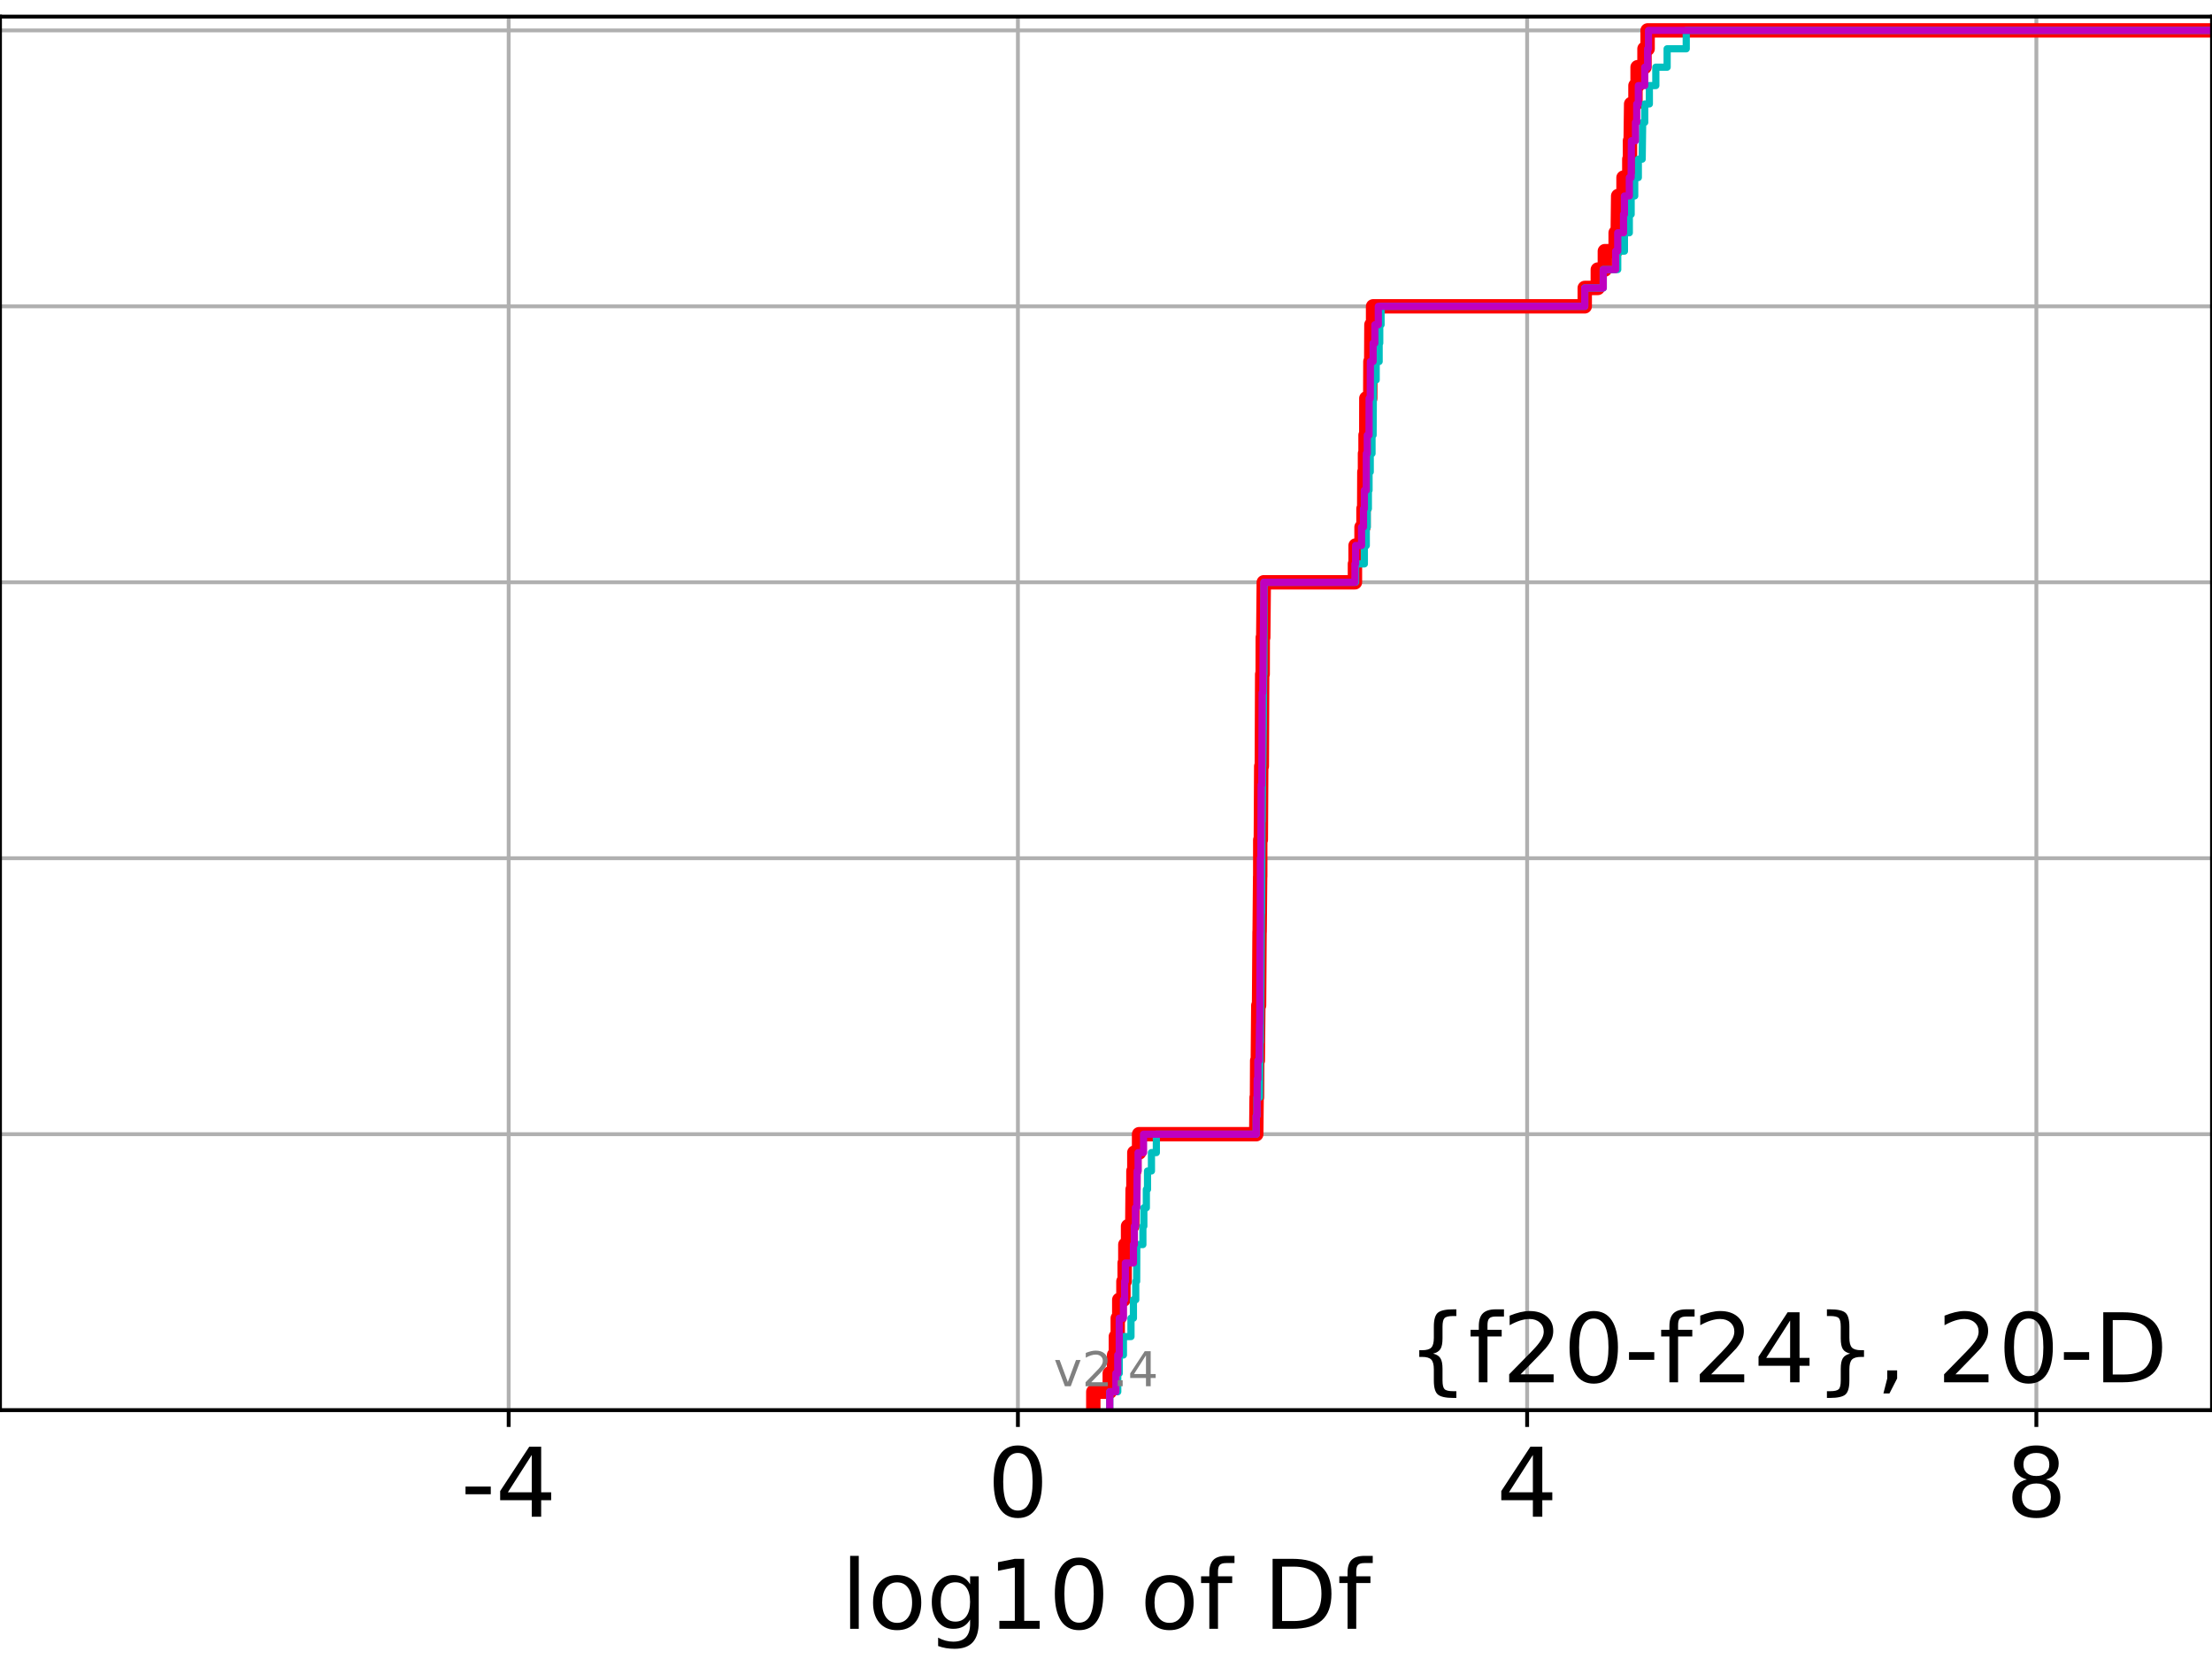 <?xml version="1.0" encoding="utf-8" standalone="no"?>
<!DOCTYPE svg PUBLIC "-//W3C//DTD SVG 1.1//EN"
  "http://www.w3.org/Graphics/SVG/1.1/DTD/svg11.dtd">
<!-- Created with matplotlib (https://matplotlib.org/) -->
<svg height="345.6pt" version="1.1" viewBox="0 0 460.8 345.6" width="460.8pt" xmlns="http://www.w3.org/2000/svg" xmlns:xlink="http://www.w3.org/1999/xlink">
 <defs>
  <style type="text/css">
*{stroke-linecap:butt;stroke-linejoin:round;}
  </style>
 </defs>
 <g id="figure_1">
  <g id="patch_1">
   <path d="M 0 345.6 
L 460.8 345.6 
L 460.8 0 
L 0 0 
z
" style="fill:#ffffff;"/>
  </g>
  <g id="axes_1">
   <g id="patch_2">
    <path d="M 0 293.76 
L 460.8 293.76 
L 460.8 3.456 
L 0 3.456 
z
" style="fill:#ffffff;"/>
   </g>
   <g id="matplotlib.axis_1">
    <g id="xtick_1">
     <g id="line2d_1">
      <path clip-path="url(#p84e9637750)" d="M 105.967 293.76 
L 105.967 3.456 
" style="fill:none;stroke:#b0b0b0;stroke-linecap:square;stroke-width:0.8;"/>
     </g>
     <g id="line2d_2">
      <defs>
       <path d="M 0 0 
L 0 3.5 
" id="m9b7ce937f6" style="stroke:#000000;stroke-width:0.8;"/>
      </defs>
      <g>
       <use style="stroke:#000000;stroke-width:0.8;" x="105.967" xlink:href="#m9b7ce937f6" y="293.76"/>
      </g>
     </g>
     <g id="text_1">
      <!-- -4 -->
      <defs>
       <path d="M 4.891 31.391 
L 31.203 31.391 
L 31.203 23.391 
L 4.891 23.391 
z
" id="DejaVuSans-45"/>
       <path d="M 37.797 64.312 
L 12.891 25.391 
L 37.797 25.391 
z
M 35.203 72.906 
L 47.609 72.906 
L 47.609 25.391 
L 58.016 25.391 
L 58.016 17.188 
L 47.609 17.188 
L 47.609 0 
L 37.797 0 
L 37.797 17.188 
L 4.891 17.188 
L 4.891 26.703 
z
" id="DejaVuSans-52"/>
      </defs>
      <g transform="translate(95.997 315.957)scale(0.2 -0.2)">
       <use xlink:href="#DejaVuSans-45"/>
       <use x="36.084" xlink:href="#DejaVuSans-52"/>
      </g>
     </g>
    </g>
    <g id="xtick_2">
     <g id="line2d_3">
      <path clip-path="url(#p84e9637750)" d="M 212.049 293.76 
L 212.049 3.456 
" style="fill:none;stroke:#b0b0b0;stroke-linecap:square;stroke-width:0.8;"/>
     </g>
     <g id="line2d_4">
      <g>
       <use style="stroke:#000000;stroke-width:0.8;" x="212.049" xlink:href="#m9b7ce937f6" y="293.76"/>
      </g>
     </g>
     <g id="text_2">
      <!-- 0 -->
      <defs>
       <path d="M 31.781 66.406 
Q 24.172 66.406 20.328 58.906 
Q 16.5 51.422 16.5 36.375 
Q 16.5 21.391 20.328 13.891 
Q 24.172 6.391 31.781 6.391 
Q 39.453 6.391 43.281 13.891 
Q 47.125 21.391 47.125 36.375 
Q 47.125 51.422 43.281 58.906 
Q 39.453 66.406 31.781 66.406 
z
M 31.781 74.219 
Q 44.047 74.219 50.516 64.516 
Q 56.984 54.828 56.984 36.375 
Q 56.984 17.969 50.516 8.266 
Q 44.047 -1.422 31.781 -1.422 
Q 19.531 -1.422 13.062 8.266 
Q 6.594 17.969 6.594 36.375 
Q 6.594 54.828 13.062 64.516 
Q 19.531 74.219 31.781 74.219 
z
" id="DejaVuSans-48"/>
      </defs>
      <g transform="translate(205.686 315.957)scale(0.2 -0.2)">
       <use xlink:href="#DejaVuSans-48"/>
      </g>
     </g>
    </g>
    <g id="xtick_3">
     <g id="line2d_5">
      <path clip-path="url(#p84e9637750)" d="M 318.13 293.76 
L 318.13 3.456 
" style="fill:none;stroke:#b0b0b0;stroke-linecap:square;stroke-width:0.8;"/>
     </g>
     <g id="line2d_6">
      <g>
       <use style="stroke:#000000;stroke-width:0.8;" x="318.13" xlink:href="#m9b7ce937f6" y="293.76"/>
      </g>
     </g>
     <g id="text_3">
      <!-- 4 -->
      <g transform="translate(311.768 315.957)scale(0.2 -0.2)">
       <use xlink:href="#DejaVuSans-52"/>
      </g>
     </g>
    </g>
    <g id="xtick_4">
     <g id="line2d_7">
      <path clip-path="url(#p84e9637750)" d="M 424.212 293.76 
L 424.212 3.456 
" style="fill:none;stroke:#b0b0b0;stroke-linecap:square;stroke-width:0.8;"/>
     </g>
     <g id="line2d_8">
      <g>
       <use style="stroke:#000000;stroke-width:0.8;" x="424.212" xlink:href="#m9b7ce937f6" y="293.76"/>
      </g>
     </g>
     <g id="text_4">
      <!-- 8 -->
      <defs>
       <path d="M 31.781 34.625 
Q 24.75 34.625 20.719 30.859 
Q 16.703 27.094 16.703 20.516 
Q 16.703 13.922 20.719 10.156 
Q 24.75 6.391 31.781 6.391 
Q 38.812 6.391 42.859 10.172 
Q 46.922 13.969 46.922 20.516 
Q 46.922 27.094 42.891 30.859 
Q 38.875 34.625 31.781 34.625 
z
M 21.922 38.812 
Q 15.578 40.375 12.031 44.719 
Q 8.5 49.078 8.5 55.328 
Q 8.5 64.062 14.719 69.141 
Q 20.953 74.219 31.781 74.219 
Q 42.672 74.219 48.875 69.141 
Q 55.078 64.062 55.078 55.328 
Q 55.078 49.078 51.531 44.719 
Q 48 40.375 41.703 38.812 
Q 48.828 37.156 52.797 32.312 
Q 56.781 27.484 56.781 20.516 
Q 56.781 9.906 50.312 4.234 
Q 43.844 -1.422 31.781 -1.422 
Q 19.734 -1.422 13.25 4.234 
Q 6.781 9.906 6.781 20.516 
Q 6.781 27.484 10.781 32.312 
Q 14.797 37.156 21.922 38.812 
z
M 18.312 54.391 
Q 18.312 48.734 21.844 45.562 
Q 25.391 42.391 31.781 42.391 
Q 38.141 42.391 41.719 45.562 
Q 45.312 48.734 45.312 54.391 
Q 45.312 60.062 41.719 63.234 
Q 38.141 66.406 31.781 66.406 
Q 25.391 66.406 21.844 63.234 
Q 18.312 60.062 18.312 54.391 
z
" id="DejaVuSans-56"/>
      </defs>
      <g transform="translate(417.849 315.957)scale(0.2 -0.2)">
       <use xlink:href="#DejaVuSans-56"/>
      </g>
     </g>
    </g>
    <g id="text_5">
     <!-- log10 of Df -->
     <defs>
      <path d="M 9.422 75.984 
L 18.406 75.984 
L 18.406 0 
L 9.422 0 
z
" id="DejaVuSans-108"/>
      <path d="M 30.609 48.391 
Q 23.391 48.391 19.188 42.75 
Q 14.984 37.109 14.984 27.297 
Q 14.984 17.484 19.156 11.844 
Q 23.344 6.203 30.609 6.203 
Q 37.797 6.203 41.984 11.859 
Q 46.188 17.531 46.188 27.297 
Q 46.188 37.016 41.984 42.703 
Q 37.797 48.391 30.609 48.391 
z
M 30.609 56 
Q 42.328 56 49.016 48.375 
Q 55.719 40.766 55.719 27.297 
Q 55.719 13.875 49.016 6.219 
Q 42.328 -1.422 30.609 -1.422 
Q 18.844 -1.422 12.172 6.219 
Q 5.516 13.875 5.516 27.297 
Q 5.516 40.766 12.172 48.375 
Q 18.844 56 30.609 56 
z
" id="DejaVuSans-111"/>
      <path d="M 45.406 27.984 
Q 45.406 37.75 41.375 43.109 
Q 37.359 48.484 30.078 48.484 
Q 22.859 48.484 18.828 43.109 
Q 14.797 37.75 14.797 27.984 
Q 14.797 18.266 18.828 12.891 
Q 22.859 7.516 30.078 7.516 
Q 37.359 7.516 41.375 12.891 
Q 45.406 18.266 45.406 27.984 
z
M 54.391 6.781 
Q 54.391 -7.172 48.188 -13.984 
Q 42 -20.797 29.203 -20.797 
Q 24.469 -20.797 20.266 -20.094 
Q 16.062 -19.391 12.109 -17.922 
L 12.109 -9.188 
Q 16.062 -11.328 19.922 -12.344 
Q 23.781 -13.375 27.781 -13.375 
Q 36.625 -13.375 41.016 -8.766 
Q 45.406 -4.156 45.406 5.172 
L 45.406 9.625 
Q 42.625 4.781 38.281 2.391 
Q 33.938 0 27.875 0 
Q 17.828 0 11.672 7.656 
Q 5.516 15.328 5.516 27.984 
Q 5.516 40.672 11.672 48.328 
Q 17.828 56 27.875 56 
Q 33.938 56 38.281 53.609 
Q 42.625 51.219 45.406 46.391 
L 45.406 54.688 
L 54.391 54.688 
z
" id="DejaVuSans-103"/>
      <path d="M 12.406 8.297 
L 28.516 8.297 
L 28.516 63.922 
L 10.984 60.406 
L 10.984 69.391 
L 28.422 72.906 
L 38.281 72.906 
L 38.281 8.297 
L 54.391 8.297 
L 54.391 0 
L 12.406 0 
z
" id="DejaVuSans-49"/>
      <path id="DejaVuSans-32"/>
      <path d="M 37.109 75.984 
L 37.109 68.5 
L 28.516 68.5 
Q 23.688 68.5 21.797 66.547 
Q 19.922 64.594 19.922 59.516 
L 19.922 54.688 
L 34.719 54.688 
L 34.719 47.703 
L 19.922 47.703 
L 19.922 0 
L 10.891 0 
L 10.891 47.703 
L 2.297 47.703 
L 2.297 54.688 
L 10.891 54.688 
L 10.891 58.5 
Q 10.891 67.625 15.141 71.797 
Q 19.391 75.984 28.609 75.984 
z
" id="DejaVuSans-102"/>
      <path d="M 19.672 64.797 
L 19.672 8.109 
L 31.594 8.109 
Q 46.688 8.109 53.688 14.938 
Q 60.688 21.781 60.688 36.531 
Q 60.688 51.172 53.688 57.984 
Q 46.688 64.797 31.594 64.797 
z
M 9.812 72.906 
L 30.078 72.906 
Q 51.266 72.906 61.172 64.094 
Q 71.094 55.281 71.094 36.531 
Q 71.094 17.672 61.125 8.828 
Q 51.172 0 30.078 0 
L 9.812 0 
z
" id="DejaVuSans-68"/>
     </defs>
     <g transform="translate(175.214 339.313)scale(0.2 -0.2)">
      <use xlink:href="#DejaVuSans-108"/>
      <use x="27.783" xlink:href="#DejaVuSans-111"/>
      <use x="88.965" xlink:href="#DejaVuSans-103"/>
      <use x="152.441" xlink:href="#DejaVuSans-49"/>
      <use x="216.064" xlink:href="#DejaVuSans-48"/>
      <use x="279.688" xlink:href="#DejaVuSans-32"/>
      <use x="311.475" xlink:href="#DejaVuSans-111"/>
      <use x="372.656" xlink:href="#DejaVuSans-102"/>
      <use x="407.861" xlink:href="#DejaVuSans-32"/>
      <use x="439.648" xlink:href="#DejaVuSans-68"/>
      <use x="516.65" xlink:href="#DejaVuSans-102"/>
     </g>
    </g>
   </g>
   <g id="matplotlib.axis_2">
    <g id="ytick_1">
     <g id="line2d_9">
      <path clip-path="url(#p84e9637750)" d="M 0 293.76 
L 460.8 293.76 
" style="fill:none;stroke:#b0b0b0;stroke-linecap:square;stroke-width:0.8;"/>
     </g>
     <g id="line2d_10">
      <defs>
       <path d="M 0 0 
L -3.5 0 
" id="m6f2f24c93f" style="stroke:#000000;stroke-width:0.8;"/>
      </defs>
      <g>
       <use style="stroke:#000000;stroke-width:0.8;" x="0" xlink:href="#m6f2f24c93f" y="293.76"/>
      </g>
     </g>
    </g>
    <g id="ytick_2">
     <g id="line2d_11">
      <path clip-path="url(#p84e9637750)" d="M 0 236.274 
L 460.8 236.274 
" style="fill:none;stroke:#b0b0b0;stroke-linecap:square;stroke-width:0.8;"/>
     </g>
     <g id="line2d_12">
      <g>
       <use style="stroke:#000000;stroke-width:0.8;" x="0" xlink:href="#m6f2f24c93f" y="236.274"/>
      </g>
     </g>
    </g>
    <g id="ytick_3">
     <g id="line2d_13">
      <path clip-path="url(#p84e9637750)" d="M 0 178.788 
L 460.8 178.788 
" style="fill:none;stroke:#b0b0b0;stroke-linecap:square;stroke-width:0.8;"/>
     </g>
     <g id="line2d_14">
      <g>
       <use style="stroke:#000000;stroke-width:0.8;" x="0" xlink:href="#m6f2f24c93f" y="178.788"/>
      </g>
     </g>
    </g>
    <g id="ytick_4">
     <g id="line2d_15">
      <path clip-path="url(#p84e9637750)" d="M 0 121.302 
L 460.8 121.302 
" style="fill:none;stroke:#b0b0b0;stroke-linecap:square;stroke-width:0.8;"/>
     </g>
     <g id="line2d_16">
      <g>
       <use style="stroke:#000000;stroke-width:0.8;" x="0" xlink:href="#m6f2f24c93f" y="121.302"/>
      </g>
     </g>
    </g>
    <g id="ytick_5">
     <g id="line2d_17">
      <path clip-path="url(#p84e9637750)" d="M 0 63.816 
L 460.8 63.816 
" style="fill:none;stroke:#b0b0b0;stroke-linecap:square;stroke-width:0.8;"/>
     </g>
     <g id="line2d_18">
      <g>
       <use style="stroke:#000000;stroke-width:0.8;" x="0" xlink:href="#m6f2f24c93f" y="63.816"/>
      </g>
     </g>
    </g>
    <g id="ytick_6">
     <g id="line2d_19">
      <path clip-path="url(#p84e9637750)" d="M 0 6.33 
L 460.8 6.33 
" style="fill:none;stroke:#b0b0b0;stroke-linecap:square;stroke-width:0.8;"/>
     </g>
     <g id="line2d_20">
      <g>
       <use style="stroke:#000000;stroke-width:0.8;" x="0" xlink:href="#m6f2f24c93f" y="6.33"/>
      </g>
     </g>
    </g>
   </g>
   <g id="line2d_21">
    <path clip-path="url(#p84e9637750)" d="M 227.756 293.76 
L 227.756 289.928 
L 231.182 289.928 
L 231.182 286.095 
L 232.089 286.095 
L 232.089 282.263 
L 232.454 282.263 
L 232.454 278.43 
L 232.849 278.43 
L 232.849 274.598 
L 233.163 274.598 
L 233.163 270.766 
L 234.029 270.766 
L 234.029 266.933 
L 234.283 266.933 
L 234.283 263.101 
L 234.429 263.101 
L 234.429 259.268 
L 234.993 259.268 
L 234.993 255.436 
L 235.873 255.436 
L 235.945 247.771 
L 236.112 247.771 
L 236.112 243.939 
L 236.302 243.939 
L 236.302 240.106 
L 237.291 240.106 
L 237.291 236.274 
L 261.698 236.274 
L 261.773 228.609 
L 261.855 228.609 
L 261.893 220.944 
L 262.024 220.944 
L 262.13 209.447 
L 262.286 209.447 
L 262.386 194.118 
L 262.407 194.118 
L 262.509 182.621 
L 262.528 182.621 
L 262.533 174.956 
L 262.654 174.956 
L 262.737 159.626 
L 262.857 159.626 
L 262.937 140.464 
L 263.038 140.464 
L 263.057 132.799 
L 263.159 132.799 
L 263.268 121.302 
L 282.259 121.302 
L 282.259 117.47 
L 282.394 117.47 
L 282.394 113.637 
L 283.631 113.637 
L 283.631 109.805 
L 284.038 109.805 
L 284.038 105.973 
L 284.187 105.973 
L 284.219 98.308 
L 284.35 98.308 
L 284.35 94.475 
L 284.466 94.475 
L 284.466 90.643 
L 284.621 90.643 
L 284.634 82.978 
L 285.447 82.978 
L 285.478 75.313 
L 285.652 75.313 
L 285.69 67.649 
L 286.039 67.649 
L 286.039 63.816 
L 330.129 63.816 
L 330.129 59.984 
L 332.851 59.984 
L 332.851 56.151 
L 334.319 56.151 
L 334.319 52.319 
L 336.568 52.319 
L 336.568 48.487 
L 337.002 48.487 
L 337.092 40.822 
L 338.208 40.822 
L 338.208 36.989 
L 339.416 36.989 
L 339.416 33.157 
L 339.551 33.157 
L 339.551 29.325 
L 339.699 29.325 
L 339.797 21.66 
L 340.697 21.66 
L 340.697 17.827 
L 341.138 17.827 
L 341.138 13.995 
L 342.577 13.995 
L 342.577 10.163 
L 343.228 10.163 
L 343.228 6.33 
L 343.228 6.33 
L 460.8 6.33 
L 460.8 6.33 
" style="fill:none;stroke:#ff0000;stroke-linecap:square;stroke-width:3;"/>
   </g>
   <g id="line2d_22">
    <path clip-path="url(#p84e9637750)" d="M 231.182 293.76 
L 231.182 289.928 
L 232.849 289.928 
L 232.849 286.095 
L 233.163 286.095 
L 233.163 282.263 
L 234.029 282.263 
L 234.029 278.43 
L 235.605 278.43 
L 235.605 274.598 
L 236.112 274.598 
L 236.112 270.766 
L 236.597 270.766 
L 236.597 266.933 
L 236.785 266.933 
L 236.814 259.268 
L 238.082 259.268 
L 238.082 255.436 
L 238.281 255.436 
L 238.281 251.604 
L 238.807 251.604 
L 238.807 247.771 
L 239.047 247.771 
L 239.047 243.939 
L 239.868 243.939 
L 239.868 240.106 
L 240.888 240.106 
L 240.888 236.274 
L 261.698 236.274 
L 261.698 232.442 
L 261.855 232.442 
L 261.855 228.609 
L 262.386 228.609 
L 262.479 217.112 
L 262.544 217.112 
L 262.654 205.615 
L 262.662 205.615 
L 262.773 190.285 
L 262.811 190.285 
L 262.892 171.123 
L 262.931 171.123 
L 263.03 159.626 
L 263.057 159.626 
L 263.145 151.961 
L 263.168 151.961 
L 263.232 140.464 
L 263.287 140.464 
L 263.339 121.302 
L 282.394 121.302 
L 282.394 117.47 
L 284.219 117.47 
L 284.219 113.637 
L 284.621 113.637 
L 284.621 109.805 
L 284.826 109.805 
L 284.826 105.973 
L 285.056 105.973 
L 285.056 102.14 
L 285.194 102.14 
L 285.194 98.308 
L 285.447 98.308 
L 285.447 94.475 
L 285.815 94.475 
L 285.815 90.643 
L 286.039 90.643 
L 286.108 79.146 
L 286.683 79.146 
L 286.683 75.313 
L 287.3 75.313 
L 287.3 71.481 
L 287.424 71.481 
L 287.424 67.649 
L 287.699 67.649 
L 287.699 63.816 
L 330.129 63.816 
L 330.129 59.984 
L 333.985 59.984 
L 333.985 56.151 
L 337.002 56.151 
L 337.002 52.319 
L 338.398 52.319 
L 338.398 48.487 
L 339.416 48.487 
L 339.416 44.654 
L 339.797 44.654 
L 339.797 40.822 
L 340.541 40.822 
L 340.541 36.989 
L 341.295 36.989 
L 341.295 33.157 
L 342.096 33.157 
L 342.198 25.492 
L 342.625 25.492 
L 342.625 21.66 
L 343.592 21.66 
L 343.592 17.827 
L 344.939 17.827 
L 344.939 13.995 
L 347.295 13.995 
L 347.295 10.163 
L 351.276 10.163 
L 351.276 6.33 
L 351.276 6.33 
L 460.8 6.33 
L 460.8 6.33 
" style="fill:none;stroke:#00bfbf;stroke-linecap:square;stroke-width:1.5;"/>
   </g>
   <g id="line2d_23">
    <path clip-path="url(#p84e9637750)" d="M 231.182 293.76 
L 231.182 289.928 
L 232.454 289.928 
L 232.454 286.095 
L 232.849 286.095 
L 232.849 282.263 
L 233.159 282.263 
L 233.163 274.598 
L 234.029 274.598 
L 234.029 270.766 
L 234.283 270.766 
L 234.283 266.933 
L 234.429 266.933 
L 234.429 263.101 
L 236.112 263.101 
L 236.112 259.268 
L 236.302 259.268 
L 236.302 255.436 
L 236.522 255.436 
L 236.522 251.604 
L 236.814 251.604 
L 236.889 243.939 
L 237.086 243.939 
L 237.086 240.106 
L 238.22 240.106 
L 238.22 236.274 
L 261.698 236.274 
L 261.698 232.442 
L 261.855 232.442 
L 261.893 224.777 
L 262.024 224.777 
L 262.024 220.944 
L 262.286 220.944 
L 262.386 213.28 
L 262.416 213.28 
L 262.509 194.118 
L 262.533 194.118 
L 262.572 178.788 
L 262.654 178.788 
L 262.737 163.459 
L 262.857 163.459 
L 262.937 144.297 
L 263.057 144.297 
L 263.159 132.799 
L 263.168 132.799 
L 263.268 125.135 
L 263.287 125.135 
L 263.287 121.302 
L 282.259 121.302 
L 282.259 117.47 
L 282.394 117.47 
L 282.394 113.637 
L 283.631 113.637 
L 283.631 109.805 
L 284.038 109.805 
L 284.038 105.973 
L 284.219 105.973 
L 284.219 102.14 
L 284.621 102.14 
L 284.634 94.475 
L 284.826 94.475 
L 284.826 90.643 
L 285.194 90.643 
L 285.212 82.978 
L 285.447 82.978 
L 285.478 75.313 
L 286.039 75.313 
L 286.039 71.481 
L 286.403 71.481 
L 286.403 67.649 
L 287.127 67.649 
L 287.127 63.816 
L 330.129 63.816 
L 330.129 59.984 
L 333.985 59.984 
L 333.985 56.151 
L 336.568 56.151 
L 336.568 52.319 
L 337.002 52.319 
L 337.002 48.487 
L 338.208 48.487 
L 338.208 44.654 
L 338.398 44.654 
L 338.398 40.822 
L 339.416 40.822 
L 339.416 36.989 
L 339.797 36.989 
L 339.848 29.325 
L 340.697 29.325 
L 340.697 25.492 
L 340.954 25.492 
L 340.954 21.66 
L 341.295 21.66 
L 341.295 17.827 
L 342.625 17.827 
L 342.625 13.995 
L 343.228 13.995 
L 343.228 10.163 
L 343.412 10.163 
L 343.412 6.33 
L 343.412 6.33 
L 460.8 6.33 
L 460.8 6.33 
" style="fill:none;stroke:#bf00bf;stroke-linecap:square;stroke-width:1.5;"/>
   </g>
   <g id="patch_3">
    <path d="M 0 293.76 
L 0 3.456 
" style="fill:none;stroke:#000000;stroke-linecap:square;stroke-linejoin:miter;stroke-width:0.8;"/>
   </g>
   <g id="patch_4">
    <path d="M 460.8 293.76 
L 460.8 3.456 
" style="fill:none;stroke:#000000;stroke-linecap:square;stroke-linejoin:miter;stroke-width:0.8;"/>
   </g>
   <g id="patch_5">
    <path d="M 0 293.76 
L 460.8 293.76 
" style="fill:none;stroke:#000000;stroke-linecap:square;stroke-linejoin:miter;stroke-width:0.8;"/>
   </g>
   <g id="patch_6">
    <path d="M 0 3.456 
L 460.8 3.456 
" style="fill:none;stroke:#000000;stroke-linecap:square;stroke-linejoin:miter;stroke-width:0.8;"/>
   </g>
   <g id="text_6">
    <!-- {f20-f24}, 20-D -->
    <defs>
     <path d="M 51.125 -9.281 
L 51.125 -16.312 
L 48.094 -16.312 
Q 35.938 -16.312 31.812 -12.688 
Q 27.688 -9.078 27.688 1.703 
L 27.688 13.375 
Q 27.688 20.75 25.047 23.578 
Q 22.406 26.422 15.484 26.422 
L 12.5 26.422 
L 12.5 33.406 
L 15.484 33.406 
Q 22.469 33.406 25.078 36.203 
Q 27.688 39.016 27.688 46.297 
L 27.688 58.016 
Q 27.688 68.797 31.812 72.391 
Q 35.938 75.984 48.094 75.984 
L 51.125 75.984 
L 51.125 69 
L 47.797 69 
Q 40.922 69 38.812 66.844 
Q 36.719 64.703 36.719 57.812 
L 36.719 45.703 
Q 36.719 38.031 34.5 34.562 
Q 32.281 31.109 26.906 29.891 
Q 32.328 28.562 34.516 25.094 
Q 36.719 21.625 36.719 14.016 
L 36.719 1.906 
Q 36.719 -4.984 38.812 -7.125 
Q 40.922 -9.281 47.797 -9.281 
z
" id="DejaVuSans-123"/>
     <path d="M 19.188 8.297 
L 53.609 8.297 
L 53.609 0 
L 7.328 0 
L 7.328 8.297 
Q 12.938 14.109 22.625 23.891 
Q 32.328 33.688 34.812 36.531 
Q 39.547 41.844 41.422 45.531 
Q 43.312 49.219 43.312 52.781 
Q 43.312 58.594 39.234 62.25 
Q 35.156 65.922 28.609 65.922 
Q 23.969 65.922 18.812 64.312 
Q 13.672 62.703 7.812 59.422 
L 7.812 69.391 
Q 13.766 71.781 18.938 73 
Q 24.125 74.219 28.422 74.219 
Q 39.75 74.219 46.484 68.547 
Q 53.219 62.891 53.219 53.422 
Q 53.219 48.922 51.531 44.891 
Q 49.859 40.875 45.406 35.406 
Q 44.188 33.984 37.641 27.219 
Q 31.109 20.453 19.188 8.297 
z
" id="DejaVuSans-50"/>
     <path d="M 12.5 -9.281 
L 15.922 -9.281 
Q 22.75 -9.281 24.828 -7.172 
Q 26.906 -5.078 26.906 1.906 
L 26.906 14.016 
Q 26.906 21.625 29.094 25.094 
Q 31.297 28.562 36.719 29.891 
Q 31.297 31.109 29.094 34.562 
Q 26.906 38.031 26.906 45.703 
L 26.906 57.812 
Q 26.906 64.75 24.828 66.875 
Q 22.75 69 15.922 69 
L 12.5 69 
L 12.5 75.984 
L 15.578 75.984 
Q 27.734 75.984 31.812 72.391 
Q 35.891 68.797 35.891 58.016 
L 35.891 46.297 
Q 35.891 39.016 38.516 36.203 
Q 41.156 33.406 48.094 33.406 
L 51.125 33.406 
L 51.125 26.422 
L 48.094 26.422 
Q 41.156 26.422 38.516 23.578 
Q 35.891 20.75 35.891 13.375 
L 35.891 1.703 
Q 35.891 -9.078 31.812 -12.688 
Q 27.734 -16.312 15.578 -16.312 
L 12.5 -16.312 
z
" id="DejaVuSans-125"/>
     <path d="M 11.719 12.406 
L 22.016 12.406 
L 22.016 4 
L 14.016 -11.625 
L 7.719 -11.625 
L 11.719 4 
z
" id="DejaVuSans-44"/>
    </defs>
    <g transform="translate(293.159 287.954)scale(0.2 -0.2)">
     <use xlink:href="#DejaVuSans-123"/>
     <use x="63.623" xlink:href="#DejaVuSans-102"/>
     <use x="98.828" xlink:href="#DejaVuSans-50"/>
     <use x="162.451" xlink:href="#DejaVuSans-48"/>
     <use x="226.074" xlink:href="#DejaVuSans-45"/>
     <use x="262.158" xlink:href="#DejaVuSans-102"/>
     <use x="297.363" xlink:href="#DejaVuSans-50"/>
     <use x="360.986" xlink:href="#DejaVuSans-52"/>
     <use x="424.609" xlink:href="#DejaVuSans-125"/>
     <use x="488.232" xlink:href="#DejaVuSans-44"/>
     <use x="520.02" xlink:href="#DejaVuSans-32"/>
     <use x="551.807" xlink:href="#DejaVuSans-50"/>
     <use x="615.43" xlink:href="#DejaVuSans-48"/>
     <use x="679.053" xlink:href="#DejaVuSans-45"/>
     <use x="715.137" xlink:href="#DejaVuSans-68"/>
    </g>
   </g>
   <g id="text_7">
    <!-- v2.4 -->
    <defs>
     <path d="M 2.984 54.688 
L 12.5 54.688 
L 29.594 8.797 
L 46.688 54.688 
L 56.203 54.688 
L 35.688 0 
L 23.484 0 
z
" id="DejaVuSans-118"/>
     <path d="M 10.688 12.406 
L 21 12.406 
L 21 0 
L 10.688 0 
z
" id="DejaVuSans-46"/>
    </defs>
    <g style="fill:#808080;" transform="translate(219.489 288.777)scale(0.1 -0.1)">
     <use xlink:href="#DejaVuSans-118"/>
     <use x="59.18" xlink:href="#DejaVuSans-50"/>
     <use x="122.803" xlink:href="#DejaVuSans-46"/>
     <use x="154.59" xlink:href="#DejaVuSans-52"/>
    </g>
   </g>
  </g>
 </g>
 <defs>
  <clipPath id="p84e9637750">
   <rect height="290.304" width="460.8" x="0" y="3.456"/>
  </clipPath>
 </defs>
</svg>
